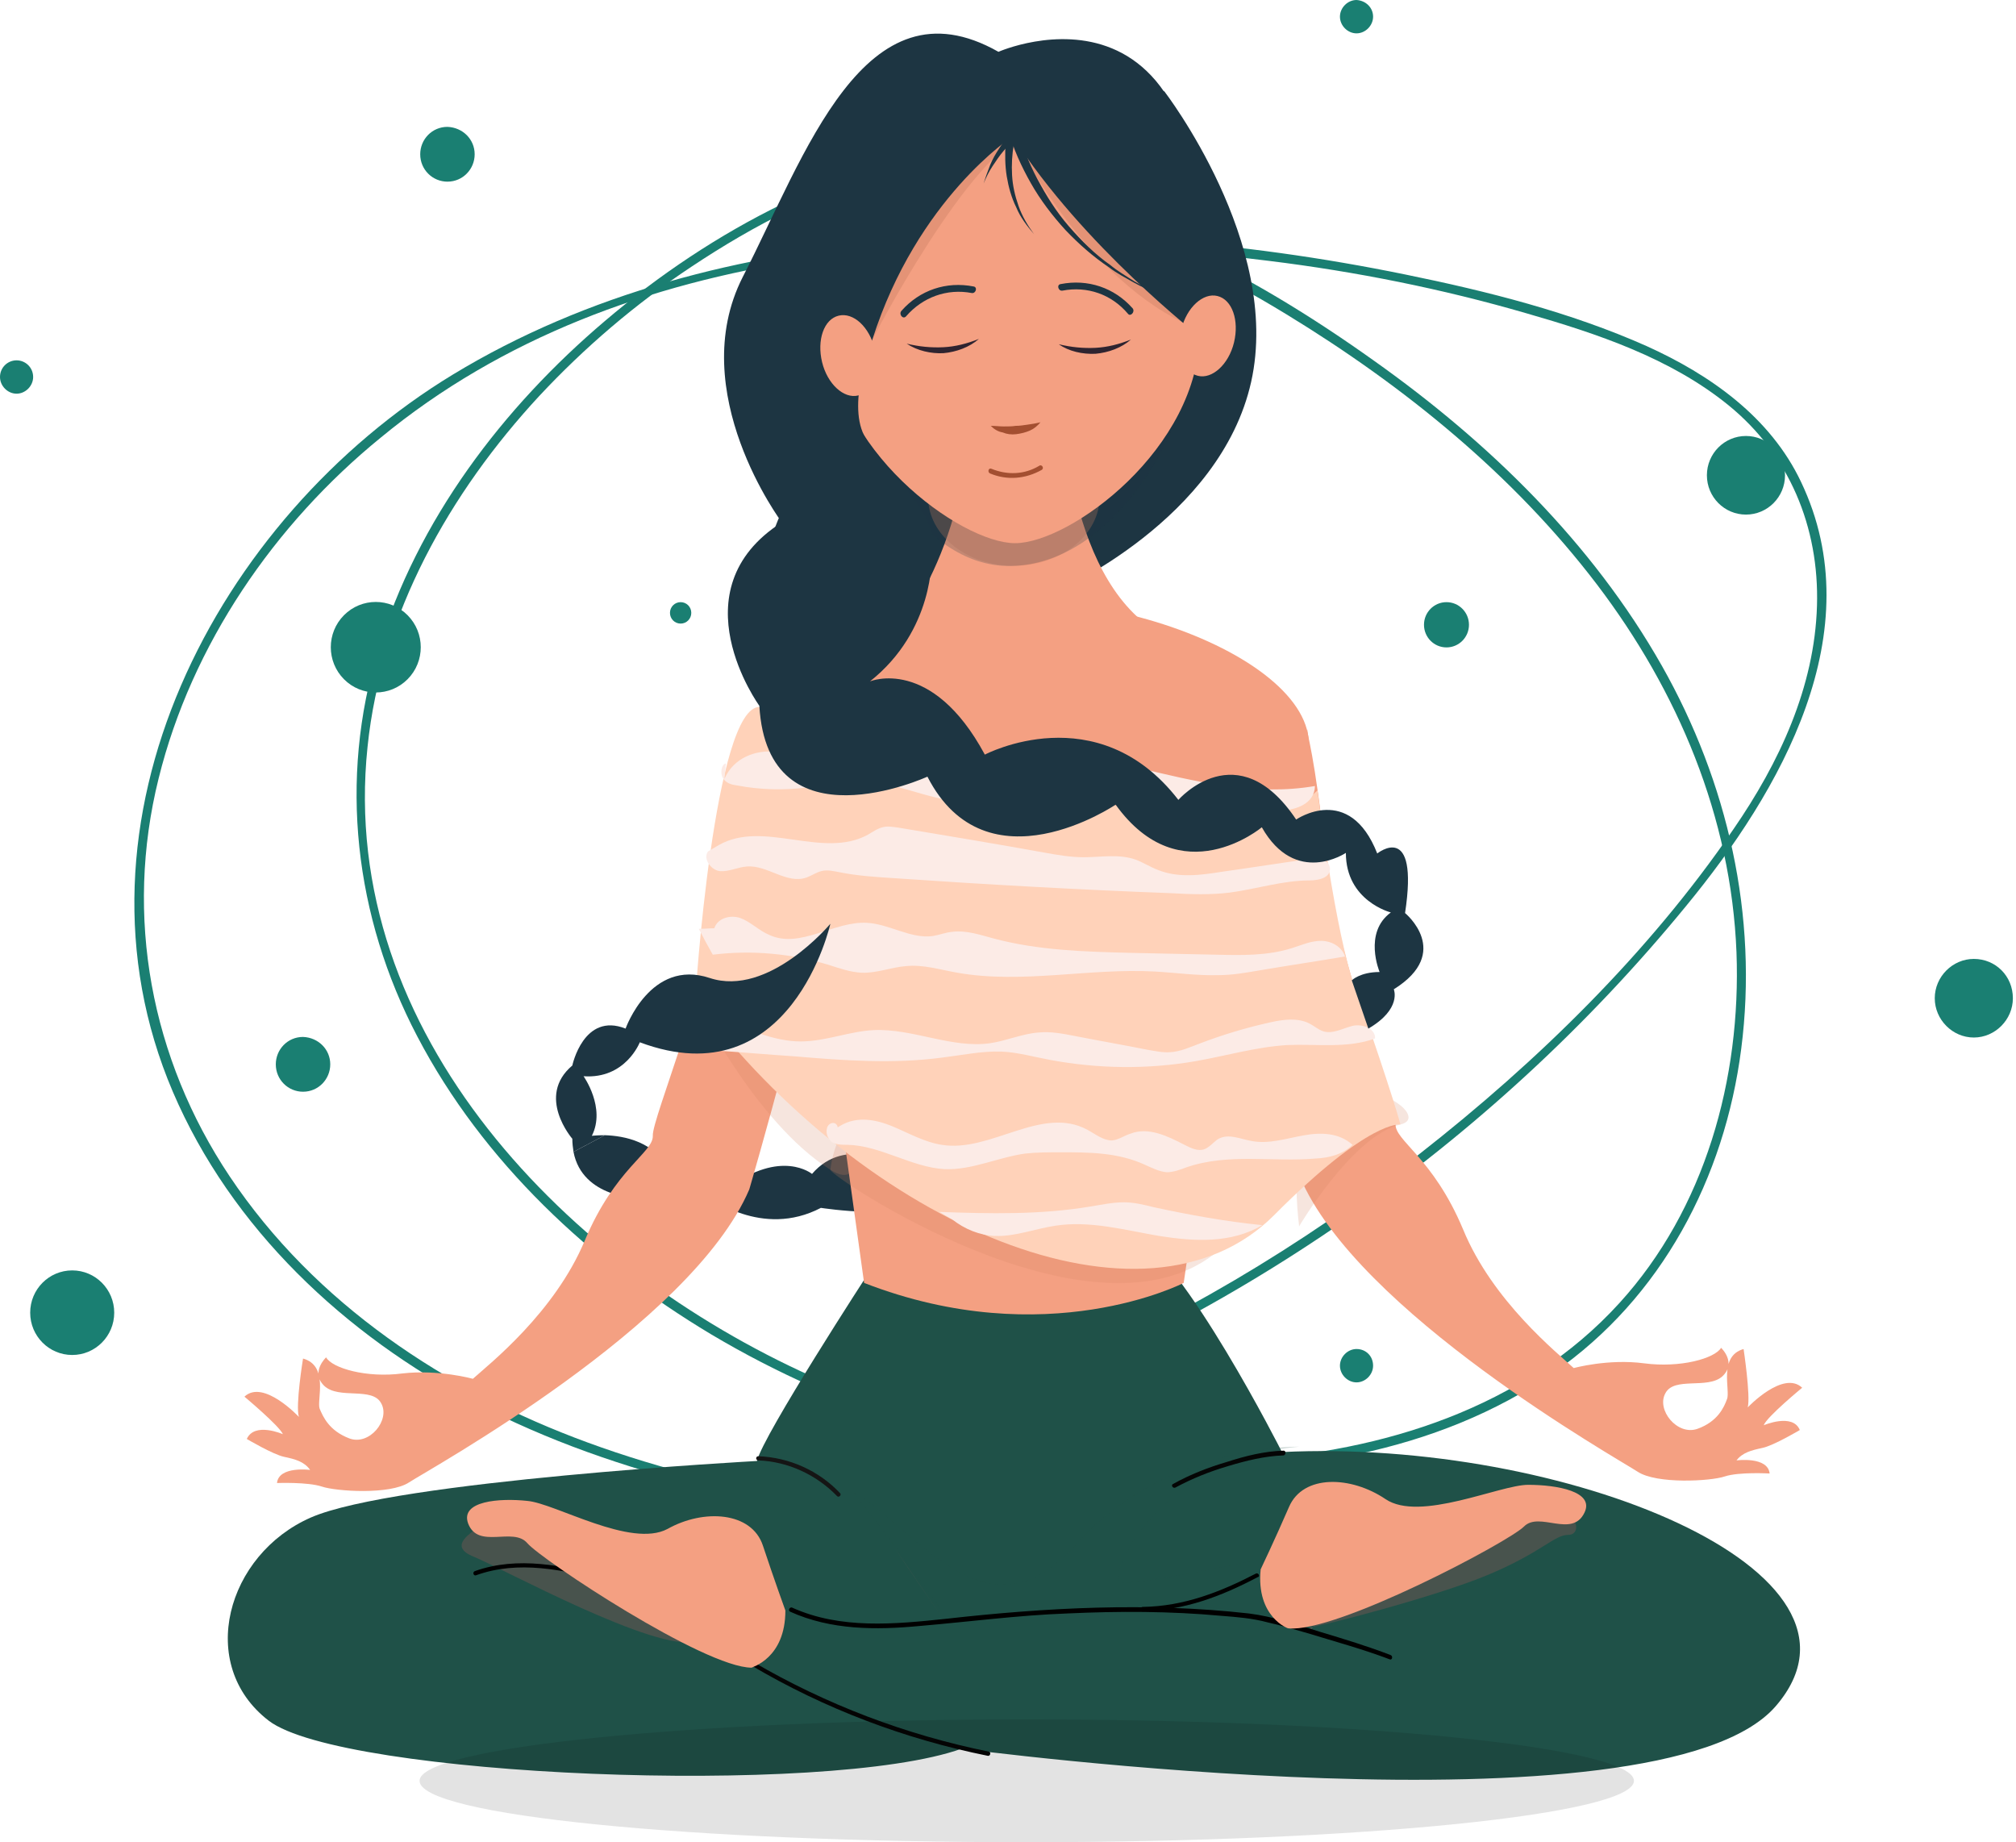 <svg width="591" height="540" viewBox="0 0 591 540" fill="none" xmlns="http://www.w3.org/2000/svg">
<path d="M295.996 45.566C272.922 43.122 250.191 49.582 229.545 59.708C210.808 68.786 193.11 80.658 177.321 94.101C147.478 119.416 122.32 152.412 110.869 190.47C99.244 228.53 103.929 268.685 122.32 303.777C141.579 340.615 173.157 369.943 208.378 391.069C247.07 414.113 291.313 427.732 336.076 430.349C377.198 432.794 421.093 426.159 455.62 402.243C487.025 380.419 505.59 345.328 510.448 307.443C515.479 268.511 506.458 229.228 487.199 195.184C466.724 159.045 436.361 129.541 402.876 105.798C366.44 79.785 323.932 57.089 278.647 53.772C267.717 52.899 256.784 53.423 246.028 55.169C244.292 55.518 244.986 57.962 246.722 57.787C292.875 50.28 338.332 68.437 377.198 92.18C411.551 113.131 443.65 139.143 468.112 171.268C491.882 202.517 507.498 239.53 509.06 279.161C510.448 316.172 499.865 354.405 474.707 381.989C446.771 412.716 405.132 425.635 364.878 427.906C321.677 430.175 277.605 421.272 238.047 403.463C167.257 371.69 98.897 303.253 107.746 218.929C111.736 179.997 131.863 144.381 158.062 116.098C171.422 101.783 186.343 89.038 202.653 78.214C221.044 65.993 241.171 55.343 262.858 50.28C273.788 47.836 284.892 46.963 296.17 48.185C297.732 48.36 297.732 45.741 295.996 45.566Z" fill="#1A7F72"/>
<path d="M313.522 439.428C289.926 447.633 264.245 443.968 240.129 440.126C217.053 436.285 194.151 430.873 172.289 422.842C130.822 407.655 92.304 382.166 67.319 344.804C44.243 310.236 36.436 268.685 46.499 228.182C56.215 188.9 80.506 153.634 111.563 128.319C182.873 69.484 284.546 65.469 371.993 76.468C397.497 79.61 422.829 84.673 447.465 91.831C468.112 97.767 489.627 104.925 506.63 118.717C524.501 133.208 533.35 154.507 532.656 177.552C531.962 201.471 521.552 223.642 508.192 243.021C483.382 279.334 450.589 311.284 416.236 338.17C381.535 365.406 343.363 387.926 302.763 404.86C293.047 408.875 283.159 412.716 273.094 416.208C271.534 416.732 272.228 419.351 273.788 418.827C359.499 389.322 436.709 335.899 494.312 265.541C521.9 232.021 548.966 185.235 527.971 141.238C518.95 122.209 501.253 109.813 482.688 101.433C460.305 91.482 436.015 85.371 412.071 80.483C363.49 70.532 312.654 66.516 263.206 70.706C217.746 74.373 172.116 85.895 132.73 109.813C63.502 151.888 16.83 240.751 50.663 320.013C67.84 360.168 101.153 391.243 139.15 411.146C160.317 422.318 183.22 430.175 206.47 435.937C230.239 441.697 255.225 446.587 279.687 446.935C291.313 447.109 302.937 445.888 314.042 441.873C315.778 441.349 315.084 438.73 313.522 439.428Z" fill="#1A7F72"/>
<path d="M119.485 199.098C124.635 193.915 124.635 185.514 119.485 180.334C114.336 175.153 105.987 175.153 100.837 180.334C95.688 185.514 95.688 193.915 100.837 199.098C105.987 204.279 114.336 204.279 119.485 199.098Z" fill="#1A7F72"/>
<path d="M139.15 45.217C139.15 49.582 135.68 53.248 131.169 53.248C126.831 53.248 123.188 49.756 123.188 45.217C123.188 40.853 126.658 37.187 131.169 37.187C135.68 37.361 139.15 40.853 139.15 45.217Z" fill="#1A7F72"/>
<path d="M96.815 311.982C96.815 316.346 93.345 320.013 88.834 320.013C84.496 320.013 80.853 316.522 80.853 311.982C80.853 307.617 84.323 303.951 88.834 303.951C93.345 304.125 96.815 307.617 96.815 311.982Z" fill="#1A7F72"/>
<path d="M430.636 183.138C430.636 186.805 427.686 189.772 424.043 189.772C420.399 189.772 417.45 186.805 417.45 183.138C417.45 179.473 420.399 176.506 424.043 176.506C427.686 176.506 430.636 179.473 430.636 183.138Z" fill="#1A7F72"/>
<path d="M202.653 179.647C202.653 181.393 201.265 182.79 199.529 182.79C197.794 182.79 196.406 181.393 196.406 179.647C196.406 177.902 197.794 176.506 199.529 176.506C201.265 176.506 202.653 177.902 202.653 179.647Z" fill="#1A7F72"/>
<path d="M402.528 4.888C402.528 7.507 400.272 9.777 397.671 9.777C395.067 9.777 392.812 7.507 392.812 4.888C392.812 2.27 395.067 0 397.671 0C400.446 0.175 402.528 2.27 402.528 4.888Z" fill="#1A7F72"/>
<path d="M402.528 400.322C402.528 402.941 400.272 405.21 397.671 405.21C395.067 405.21 392.812 402.941 392.812 400.322C392.812 397.703 395.067 395.432 397.671 395.432C400.446 395.432 402.528 397.529 402.528 400.322Z" fill="#1A7F72"/>
<path d="M590.085 292.603C590.085 298.888 584.88 304.125 578.635 304.125C572.388 304.125 567.183 298.888 567.183 292.603C567.183 286.317 572.388 281.081 578.635 281.081C585.054 281.081 590.085 286.143 590.085 292.603Z" fill="#1A7F72"/>
<path d="M21.167 397.179C27.971 397.179 33.486 391.628 33.486 384.782C33.486 377.936 27.971 372.388 21.167 372.388C14.364 372.388 8.849 377.936 8.849 384.782C8.849 391.628 14.364 397.179 21.167 397.179Z" fill="#1A7F72"/>
<path d="M9.716 110.511C9.716 113.13 7.461 115.4 4.858 115.4C2.255 115.4 0 113.13 0 110.511C0 107.718 2.255 105.623 4.858 105.623C7.461 105.623 9.716 107.718 9.716 110.511Z" fill="#1A7F72"/>
<path d="M511.835 150.841C518.16 150.841 523.288 145.682 523.288 139.318C523.288 132.954 518.16 127.796 511.835 127.796C505.511 127.796 500.385 132.954 500.385 139.318C500.385 145.682 505.511 150.841 511.835 150.841Z" fill="#1A7F72"/>
<path d="M187.384 351.262L196.406 343.756C192.416 334.502 182.7 332.932 177.321 332.758L168.125 337.646C170.728 351.262 187.384 351.262 187.384 351.262Z" fill="#1D3542"/>
<path d="M262.684 341.661C262.684 341.661 247.936 332.584 238.047 344.106C238.047 344.106 229.025 336.599 213.409 348.295L207.684 350.74C207.684 350.74 223.3 363.135 240.649 354.057C240.649 354.057 267.717 358.247 268.585 350.74C269.279 343.408 262.684 341.661 262.684 341.661Z" fill="#1D3542"/>
<path d="M310.05 173.188C310.05 173.188 357.765 152.412 366.788 111.908C375.808 71.405 341.282 26.711 341.282 26.711C341.282 26.711 198.141 149.968 229.373 175.631C245.508 188.9 310.05 183.138 310.05 183.138" fill="#1D3542"/>
<path opacity="0.22" d="M253.315 127.795C253.315 127.795 268.931 167.6 297.732 165.856C326.534 164.283 346.835 127.272 348.568 108.417C350.304 89.736 250.02 107.02 253.315 127.795Z" fill="#1D3542"/>
<path d="M254.877 372.736C254.877 372.736 223.646 420.747 221.912 428.254C221.912 428.254 115.727 434.016 91.089 444.84C66.452 455.664 57.43 487.964 78.771 504.373C100.112 520.785 242.385 526.719 281.943 512.578C281.943 512.578 485.983 539.814 520.512 500.184C555.039 460.377 458.05 421.619 375.808 425.635C375.808 425.635 347.007 368.546 331.393 361.04C315.778 353.707 254.877 372.736 254.877 372.736Z" fill="#1F5148"/>
<path opacity="0.23" d="M140.538 447.285C138.976 449.029 130.648 453.045 138.976 456.362C147.131 459.679 192.416 484.47 204.041 481.153C215.491 477.836 148.866 438.206 140.538 447.285Z" fill="#D25A5C"/>
<path opacity="0.23" d="M383.963 476.964C385.699 477.138 421.093 468.06 436.709 461.426C452.325 454.792 455.62 449.904 459.785 449.904C463.949 449.904 463.081 441.697 451.631 442.395C440.178 443.27 392.466 463.869 392.466 463.869L384.137 478.186" fill="#D25A5C"/>
<path opacity="0.23" d="M372.513 456.362C372.513 456.362 334.689 464.569 328.964 463.871C323.238 462.997 340.414 427.382 380.842 424.065C380.842 424.065 341.282 423.192 315.084 453.045C288.71 482.9 266.501 445.538 250.02 437.333C250.02 437.333 276.392 470.853 277.605 475.219C277.605 475.219 318.553 469.981 330.351 471.902C330.351 471.902 360.195 472.25 374.594 456.014L372.513 456.362Z" fill="#1F5148"/>
<path d="M231.629 472.424C243.599 477.836 256.787 477.836 269.625 476.613C284.026 475.393 298.426 473.472 312.828 472.948C327.922 472.25 343.017 472.25 358.111 473.646C362.622 473.997 367.134 474.345 371.645 475.567C375.636 476.439 379.454 477.662 383.269 478.71C391.252 481.153 399.579 483.424 407.387 486.391C408.081 486.741 408.427 485.519 407.733 485.169C400.966 482.55 394.028 480.455 387.087 478.36C380.32 476.265 373.207 473.82 366.094 472.948C336.424 469.631 306.755 471.201 277.259 474.519C262.338 476.091 246.376 477.662 232.148 471.201C231.455 471.027 230.935 472.076 231.629 472.424Z" fill="black"/>
<path d="M220.176 488.138C241.691 500.882 265.287 509.785 289.577 514.673C290.271 514.849 290.619 513.627 289.926 513.453C265.635 508.563 242.211 499.66 220.696 487.089C220.176 486.565 219.482 487.787 220.176 488.138Z" fill="#040404"/>
<path d="M177.841 462.124C165.175 458.981 151.816 456.014 139.15 460.554C138.456 460.902 138.803 461.95 139.497 461.774C151.989 457.237 165.175 460.203 177.494 463.347C178.362 463.521 178.535 462.472 177.841 462.124Z" fill="black"/>
<g opacity="0.49">
<path opacity="0.49" d="M276.218 474.171C271.706 467.536 267.023 460.902 262.512 454.093L276.218 474.171Z" fill="#D25A5C"/>
</g>
<path d="M376.315 425.219C370.59 425.395 365.037 426.791 359.657 428.536C354.28 430.109 348.901 432.203 343.87 434.996C343.176 435.346 343.87 436.393 344.564 436.045C349.421 433.426 354.626 431.331 360.005 429.758C365.211 428.188 370.762 426.791 376.315 426.617C377.009 426.441 377.009 425.219 376.315 425.219Z" fill="#050505"/>
<path d="M222.326 428.08C231.001 428.43 239.329 432.269 245.403 438.556C245.922 439.08 246.79 438.206 246.27 437.681C240.023 431.049 231.349 427.208 222.326 426.858C221.458 426.858 221.458 428.08 222.326 428.08Z" fill="#151515"/>
<path d="M368.176 461.252C357.765 466.664 347.007 470.853 335.037 471.027C334.169 471.027 334.169 472.25 335.037 472.25C347.181 472.076 358.111 467.886 368.695 462.298C369.563 462.124 368.869 460.902 368.176 461.252Z" fill="black"/>
<path d="M219.308 210.724C219.308 212.294 215.839 224.167 212.369 254.894C208.898 285.795 191.028 328.044 191.375 332.932C191.548 337.819 180.27 342.533 171.422 363.659C162.573 384.782 143.488 399.798 138.629 404.161C138.629 404.161 128.566 401.368 117.983 402.591C107.399 403.987 97.336 401.02 95.6 397.877C95.6 397.877 90.916 402.243 95.08 406.258C99.418 410.274 109.134 406.432 111.736 411.32C114.513 416.208 108.266 423.89 102.367 421.62C96.468 419.351 94.733 415.335 93.692 412.89C92.825 410.448 96.468 400.322 88.834 398.227C88.834 398.227 86.579 412.018 87.619 415.335C87.619 415.335 77.209 404.161 71.657 409.399C71.657 409.399 81.894 417.954 82.935 420.399C82.935 420.399 74.607 416.732 72.351 421.796C72.351 421.796 79.985 426.333 83.282 427.034C86.579 427.732 89.181 428.43 90.916 430.873C90.916 430.873 81.72 429.65 81.2 434.714C81.2 434.714 90.222 434.364 94.386 435.763C98.55 437.159 114.339 438.206 119.891 434.54C125.443 430.873 202.653 388.45 219.656 348.645C219.656 348.645 240.303 278.112 240.303 261.526" fill="#F4A082"/>
<path opacity="0.21" d="M203.867 293.302C203.867 293.302 221.218 328.916 243.427 342.883C265.635 357.024 232.668 267.638 203.867 293.302Z" fill="#D18161"/>
<path d="M383.269 213.865C383.097 215.438 385.353 220.325 388.648 251.226C391.946 282.127 409.469 324.551 409.121 329.44C408.775 334.328 420.054 339.216 428.902 360.342C437.577 381.465 456.662 396.655 461.347 401.02C461.347 401.02 471.41 398.225 481.994 399.624C492.576 401.02 502.641 398.225 504.548 395.084C504.548 395.084 509.234 399.448 504.896 403.463C500.559 407.304 490.843 403.463 488.239 408.353C485.463 413.241 491.711 420.921 497.61 418.827C503.509 416.732 505.416 412.542 506.284 410.097C507.324 407.655 503.681 397.527 511.141 395.432C511.141 395.432 513.225 409.225 512.357 412.542C512.357 412.542 522.768 401.542 528.319 406.78C528.319 406.78 517.908 415.335 517.041 417.78C517.041 417.78 525.543 414.113 527.625 419.177C527.625 419.177 519.99 423.716 516.695 424.415C513.397 425.113 510.796 425.811 509.06 428.08C509.06 428.08 518.256 426.857 518.776 431.921C518.776 431.921 509.754 431.397 505.59 432.794C501.425 434.19 485.637 435.065 480.084 431.397C474.533 427.732 397.671 384.608 381.013 344.804C381.013 344.804 360.889 274.097 361.06 257.51" fill="#F4A082"/>
<path opacity="0.21" d="M380.842 359.469C380.842 359.469 396.457 332.932 410.511 329.615C424.391 326.471 373.381 296.619 380.842 359.469Z" fill="#D18161"/>
<path d="M253.315 376.053L237.699 263.447L218.095 217.008C218.095 217.008 214.277 205.31 258.174 184.012C302.592 162.539 380.668 188.202 383.617 216.484C386.741 247.735 364.358 257.687 364.358 257.687L347.007 376.053C347.007 376.053 306.755 396.829 253.315 376.053Z" fill="#F4A082"/>
<path opacity="0.21" d="M243.427 342.883C243.253 344.804 319.247 395.782 355.855 367.674C392.292 339.566 250.885 283.35 243.427 342.883Z" fill="#D18161"/>
<path d="M262.858 183.836C261.47 188.028 286.108 158.173 283.678 115.225H311.44C311.44 115.225 311.44 168.649 339.548 185.409C339.72 185.583 295.477 226.786 262.858 183.836Z" fill="#F4A082"/>
<path opacity="0.34" d="M297.212 165.856C311.105 165.856 322.371 156.788 322.371 145.603C322.371 134.418 311.105 125.351 297.212 125.351C283.317 125.351 272.054 134.418 272.054 145.603C272.054 156.788 283.317 165.856 297.212 165.856Z" fill="#D18161"/>
<path d="M230.239 472.076C230.239 472.076 226.943 462.997 223.646 453.045C220.35 443.093 206.296 442.221 195.712 448.157C184.955 453.919 162.747 440.651 154.592 439.952C146.437 439.078 134.812 439.952 137.242 446.587C140.191 454.267 150.428 447.459 154.592 452.347C158.756 457.237 206.47 488.836 220.35 488.836C220.35 488.662 230.239 486.217 230.239 472.076Z" fill="#F4A082"/>
<path d="M369.563 460.029C369.563 460.029 373.727 451.3 377.892 441.697C382.055 432.095 396.109 432.619 406.172 439.428C416.236 446.236 439.659 435.238 447.987 435.238C456.316 435.238 467.592 437.159 464.471 443.443C460.825 450.95 451.283 442.919 446.771 447.459C442.262 451.998 391.772 478.71 377.718 477.314C377.718 477.488 368.176 473.996 369.563 460.029Z" fill="#F4A082"/>
<path d="M222.78 207.23C223.82 207.23 360.541 257.861 386.219 231.673C386.219 231.673 391.424 273.748 397.323 289.81C403.916 307.967 410.511 328.742 410.511 329.614C410.511 329.614 401.488 328.044 373.555 356.152C335.73 394.212 253.837 359.643 203.867 292.951C203.693 292.951 209.42 206.532 222.78 207.23Z" fill="#FFD2B9"/>
<path d="M210.724 247.709C223.861 240.229 241.186 251.958 254.469 244.647C255.912 243.799 257.357 242.777 258.945 242.438C260.388 242.099 261.976 242.438 263.422 242.607C277.713 244.988 292.007 247.367 306.156 249.918C309.909 250.599 313.806 251.279 317.705 251.279C322.758 251.279 327.955 250.257 332.865 251.958C335.173 252.808 337.195 254.169 339.504 255.019C345.425 257.398 351.921 256.548 358.274 255.528C366.792 254.339 375.308 252.978 383.826 251.788C386.282 251.449 389.602 251.788 389.891 254.508C390.036 257.398 386.426 258.079 383.826 258.079C376.031 258.079 368.235 260.63 360.439 261.649C354.809 262.328 349.179 262.158 343.403 261.819C316.26 260.799 288.974 259.268 261.833 257.398C256.635 257.059 251.293 256.718 246.24 255.698C244.363 255.359 242.486 254.848 240.755 255.359C239.31 255.698 237.867 256.718 236.422 257.229C230.648 259.268 224.873 253.489 218.954 253.997C216.354 254.169 213.757 255.528 211.158 255.359C208.559 255.189 205.959 251.788 207.548 249.579" fill="#FCEBE6"/>
<path d="M209.237 272.793C209.801 269.266 213.894 268.033 217 269.09C219.965 270.147 222.505 272.793 225.469 274.026C234.505 278.257 244.385 269.971 254.126 270.5C260.76 270.854 266.972 275.26 273.466 274.379C275.442 274.026 277.277 273.321 279.112 273.145C283.205 272.616 287.3 274.026 291.252 275.083C304.38 278.61 318.073 278.962 331.624 279.315C339.953 279.491 348.141 279.667 356.47 279.843C363.951 280.02 371.574 280.196 378.773 277.905C381.597 277.024 384.278 275.788 387.243 275.788C390.208 275.788 393.312 277.376 394.301 280.372C385.972 281.782 377.643 283.017 369.314 284.427C365.222 285.132 361.268 285.837 357.175 285.837C350.963 286.013 344.753 285.132 338.541 284.779C319.203 283.722 299.721 288.482 280.665 285.132C275.583 284.251 270.642 282.665 265.56 283.194C261.183 283.546 256.95 285.308 252.573 285.132C249.326 284.956 246.22 283.898 242.975 282.841C231.963 279.491 220.388 278.434 208.953 279.843C207.543 277.376 206.131 274.731 204.86 272.264C206.554 272.264 208.248 272.088 209.942 272.088" fill="#FCEBE6"/>
<path d="M190.056 300.376C196.569 296.004 205.098 297.053 212.385 299.326C219.828 301.775 226.961 305.273 234.712 305.273C242.001 305.273 248.98 302.299 256.113 301.949C267.587 301.425 278.905 307.372 290.225 305.797C295.032 305.099 299.684 303 304.49 302.65C308.057 302.299 311.623 303 315.189 303.698C322.322 305.099 329.455 306.324 336.433 307.722C338.603 308.072 340.775 308.597 343.099 308.42C346.046 308.246 348.681 307.022 351.474 305.973C358.296 303.35 365.272 301.251 372.405 299.676C376.282 298.801 380.469 298.277 383.879 300.026C385.276 300.727 386.362 301.775 387.913 302.299C390.703 303.174 393.649 301.425 396.44 300.727C399.23 300.026 403.262 301.425 403.107 304.398C395.045 307.372 386.051 305.973 377.522 306.324C368.374 306.848 359.536 309.471 350.542 311.046C336.433 313.493 322.011 313.319 307.9 310.696C303.094 309.821 298.287 308.42 293.481 308.246C287.743 308.072 282.006 309.295 276.268 309.995C261.849 311.921 247.429 310.87 233.007 309.645C225.099 309.121 217.191 308.42 209.283 307.896C203.237 307.372 197.034 307.022 190.987 305.449C189.746 305.099 188.351 304.575 187.575 303.524C186.8 302.299 187.42 300.376 188.816 300.376" fill="#FCEBE6"/>
<path d="M246.484 329.91C251.178 327.17 256.52 328.082 261.474 330.093C266.296 332.101 271.118 334.844 276.072 335.575C290.408 337.949 305.398 323.879 318.822 331.189C321.168 332.467 323.384 334.295 325.992 334.295C327.946 334.112 329.64 332.833 331.466 332.284C336.678 330.275 342.284 333.015 347.236 335.575C349.06 336.489 351.146 337.584 353.102 336.852C354.536 336.306 355.708 334.844 357.012 333.93C360.14 332.101 363.658 333.93 367.048 334.478C372 335.392 376.954 333.747 382.035 332.833C386.99 331.921 392.464 331.921 396.503 335.575C393.505 338.498 389.466 339.412 385.686 339.595C373.044 340.692 360.14 337.949 347.888 342.152C345.932 342.883 343.978 343.615 342.022 343.615C339.806 343.432 337.722 342.335 335.636 341.421C327.686 337.767 319.214 337.767 310.872 337.767C307.484 337.767 303.964 337.767 300.576 338.132C292.624 339.229 284.804 343.066 276.854 342.701C267.208 342.152 258.086 335.758 248.44 335.575C247.006 335.575 245.572 335.575 244.27 335.027C242.966 334.295 241.924 332.467 242.444 330.641C242.966 328.813 245.312 328.63 245.572 330.458" fill="#FCEBE6"/>
<path d="M212.374 228.312C215.072 222.057 221.606 219.781 227.285 220.349C232.966 220.918 238.362 223.953 244.043 225.468C249.865 227.176 255.831 227.365 261.796 226.228C264.919 225.658 268.043 224.711 271.169 225.279C274.149 225.847 276.847 227.744 279.83 228.883C290.199 232.673 300.706 224.521 311.359 222.814C318.458 221.678 325.844 223.193 332.944 224.9C350.269 229.072 368.021 233.431 385.489 230.398C385.348 235.706 379.808 237.413 375.548 237.603C358.648 238.361 341.748 237.603 324.849 235.328C316.471 234.191 307.949 232.863 299.572 233.431C293.606 233.81 287.784 235.328 281.819 234.949C271.878 234.38 262.221 229.072 252.28 228.883C247.167 228.691 242.054 230.019 236.942 230.777C229.983 231.726 222.883 231.537 215.925 230.209C214.504 230.019 212.942 229.64 211.949 228.123C211.096 226.797 211.38 224.142 212.799 223.764" fill="#FCEBE6"/>
<path d="M275.35 355.245C290.075 355.773 304.933 356.126 319.659 353.659C322.974 353.13 326.159 352.425 329.475 352.425C332.393 352.425 335.312 353.13 338.098 353.835C348.712 356.126 359.325 358.066 370.07 359.123C360.783 364.588 350.038 363.883 339.823 362.295C329.609 360.533 319.392 357.714 309.31 359.3C303.473 360.181 297.638 362.472 291.8 362.295C287.289 362.119 282.78 360.357 279.064 357.361" fill="#FCEBE6"/>
<path opacity="0.22" d="M253.315 127.795C253.315 127.795 268.931 167.6 297.732 165.856C326.534 164.283 346.835 127.272 348.568 108.417C350.304 89.736 250.02 107.02 253.315 127.795Z" fill="#1D3542"/>
<path d="M351.692 97.243C351.692 131.462 313.694 159.221 297.558 159.221C281.597 159.221 243.427 131.462 243.427 97.243C243.427 63.025 266.675 20.077 296.519 20.077C326.36 20.077 351.692 63.025 351.692 97.243Z" fill="#F4A082"/>
<path opacity="0.18" d="M296.344 38.408C296.344 38.408 315.778 79.61 347.007 94.624C378.238 109.639 347.007 94.624 347.007 94.624L308.317 37.186L285.066 32.298C285.066 32.298 250.714 83.975 255.745 99.513C260.776 115.051 255.745 99.513 255.745 99.513C255.745 99.513 284.198 44.169 302.418 38.583C320.635 32.996 292.527 30.378 292.527 30.378" fill="#A05940"/>
<path d="M296.864 39.98C296.864 39.98 268.931 58.136 255.745 99.513C255.745 99.513 248.284 117.67 253.315 127.621C258.174 137.572 277.085 150.841 273.094 163.237C273.094 163.237 273.962 184.711 255.051 199.724C255.051 199.724 273.094 192.217 288.71 221.198C288.71 221.198 321.677 203.739 345.445 234.466C345.445 234.466 362.796 214.563 379.974 240.229C379.974 240.229 395.589 229.402 403.744 250.178C403.744 250.178 416.062 240.229 411.899 267.638C411.899 267.638 425.953 279.16 408.601 289.984C408.601 289.984 411.031 295.746 401.14 301.506L396.283 287.365C396.283 287.365 398.711 284.92 404.438 284.92C404.438 284.92 399.579 273.398 407.733 267.462C407.733 267.462 394.547 264.145 394.547 250.004C394.547 250.004 379.8 259.956 369.909 242.497C369.909 242.497 346.141 262.4 327.054 235.863C327.054 235.863 289.232 261.526 271.88 227.658C271.88 227.658 225.033 249.132 222.606 206.882C222.606 206.882 197.968 173.012 229.199 153.11C229.199 153.11 200.571 114.876 217.746 81.182C235.966 45.741 253.315 -7.158 292.701 15.189C292.701 15.189 361.754 -15.364 351.866 98.815C352.04 98.815 317.511 72.278 296.864 39.98Z" fill="#1D3542"/>
<path d="M256.439 102.306C258 108.766 255.919 114.876 251.579 115.924C247.416 116.971 242.559 112.607 240.997 106.147C239.435 99.687 241.517 93.577 245.854 92.529C250.191 91.482 254.877 95.846 256.439 102.306Z" fill="#F4A082"/>
<path d="M346.313 96.545C344.753 103.004 346.835 109.115 351.172 110.162C355.335 111.21 360.195 106.845 361.757 100.386C363.316 93.926 361.234 87.816 356.897 86.768C352.734 85.721 347.875 90.085 346.313 96.545Z" fill="#F4A082"/>
<path d="M208.03 286.667C190.681 280.905 183.393 301.506 183.393 301.506C171.075 296.619 167.778 312.33 167.778 312.33C157.021 321.41 167.778 333.804 167.778 333.804C167.778 335.2 167.952 336.423 168.125 337.645L177.321 332.758C175.065 332.758 173.504 332.932 173.504 332.932C177.668 324.727 171.075 315.473 171.075 315.473C183.393 316.346 187.558 305.522 187.558 305.522C231.974 322.108 243.427 270.779 243.427 270.779C243.427 270.779 225.381 292.429 208.03 286.667Z" fill="#1D3542"/>
<path d="M265.807 100.735C269.451 101.608 272.922 101.957 276.566 101.782C280.035 101.608 283.504 100.735 286.976 99.338C284.198 101.782 280.383 103.179 276.566 103.528C272.922 103.703 268.931 102.83 265.807 100.735Z" fill="#2E2430"/>
<path d="M290.271 138.794C295.303 140.889 300.682 140.366 305.367 137.747C306.235 137.223 305.367 136.001 304.673 136.525C300.336 139.143 295.303 139.318 290.619 137.398C289.752 137.048 289.403 138.445 290.271 138.794Z" fill="#A34F31"/>
<path d="M290.445 124.828C291.833 124.828 293.047 125.002 294.263 125.002C295.477 125.002 296.693 125.002 297.732 124.828C298.948 124.828 299.988 124.653 301.202 124.478C302.418 124.304 303.631 124.129 305.019 123.78C304.151 124.828 303.111 125.701 301.898 126.224C300.682 126.748 299.294 127.097 297.906 127.272C296.519 127.446 295.131 127.272 293.915 126.748C292.701 126.574 291.487 125.875 290.445 124.828Z" fill="#A34F31"/>
<path d="M310.398 100.909C314.042 101.782 317.511 102.131 321.155 101.957C324.626 101.782 328.096 100.909 331.565 99.513C328.79 101.957 324.972 103.354 321.155 103.703C317.339 103.877 313.348 103.004 310.398 100.909Z" fill="#2E2430"/>
<path d="M265.635 92.704C270.492 87.117 277.605 84.499 284.892 85.895C286.108 86.07 286.628 84.149 285.414 83.975C277.433 82.403 269.625 85.022 264.245 91.133C263.38 92.18 264.767 93.751 265.635 92.704Z" fill="#1D3542"/>
<path d="M332.087 90.434C326.708 84.324 318.899 81.705 310.918 83.277C309.704 83.451 310.224 85.371 311.44 85.197C318.727 83.8 325.84 86.244 330.697 92.006C331.393 92.879 332.781 91.482 332.087 90.434Z" fill="#1D3542"/>
<path d="M298.426 37.186C299.468 42.424 301.55 47.661 304.151 52.55C306.755 57.438 309.704 62.152 313.348 66.342C316.991 70.532 320.983 74.547 325.494 77.69C327.576 79.436 330.003 80.832 332.433 82.403C334.863 83.8 337.292 85.022 339.894 86.419C337.292 85.197 334.689 84.149 332.259 82.753C329.831 81.356 327.402 80.134 325.146 78.388C320.461 75.246 316.297 71.579 312.306 67.389C308.491 63.199 305.019 58.66 302.244 53.772C299.468 48.883 297.038 43.646 295.477 37.885L298.426 37.186Z" fill="#1D3542"/>
<path d="M299.642 33.52C298.426 36.139 297.732 39.107 297.212 42.249C296.69 45.217 296.519 48.36 296.69 51.328C296.864 54.47 297.558 57.438 298.6 60.406C299.642 63.374 301.202 65.993 303.111 68.612C301.03 66.167 299.12 63.723 297.906 60.755C296.519 57.962 295.651 54.819 295.131 51.677C294.609 48.534 294.609 45.217 294.783 42.075C295.131 38.758 295.651 35.79 296.69 32.472L299.642 33.52Z" fill="#1D3542"/>
<path d="M302.418 36.837C301.03 37.71 299.468 38.932 298.08 40.154C296.69 41.376 295.477 42.773 294.263 44.17C293.047 45.566 292.007 47.138 290.965 48.709C289.926 50.28 289.058 52.026 288.364 53.772C288.884 52.026 289.578 50.105 290.271 48.359C290.965 46.614 292.007 44.868 293.047 43.297C294.089 41.725 295.131 39.98 296.519 38.583C297.732 37.012 299.12 35.615 300.682 34.218L302.418 36.837Z" fill="#1D3542"/>
<path opacity="0.56" d="M479 522C479 531.785 399.34 540 300.999 540C202.66 540 123 532.175 123 522C123 512.215 202.66 504 300.999 504C399.34 504 479 512.215 479 522Z" fill="black" fill-opacity="0.2"/>
</svg>
